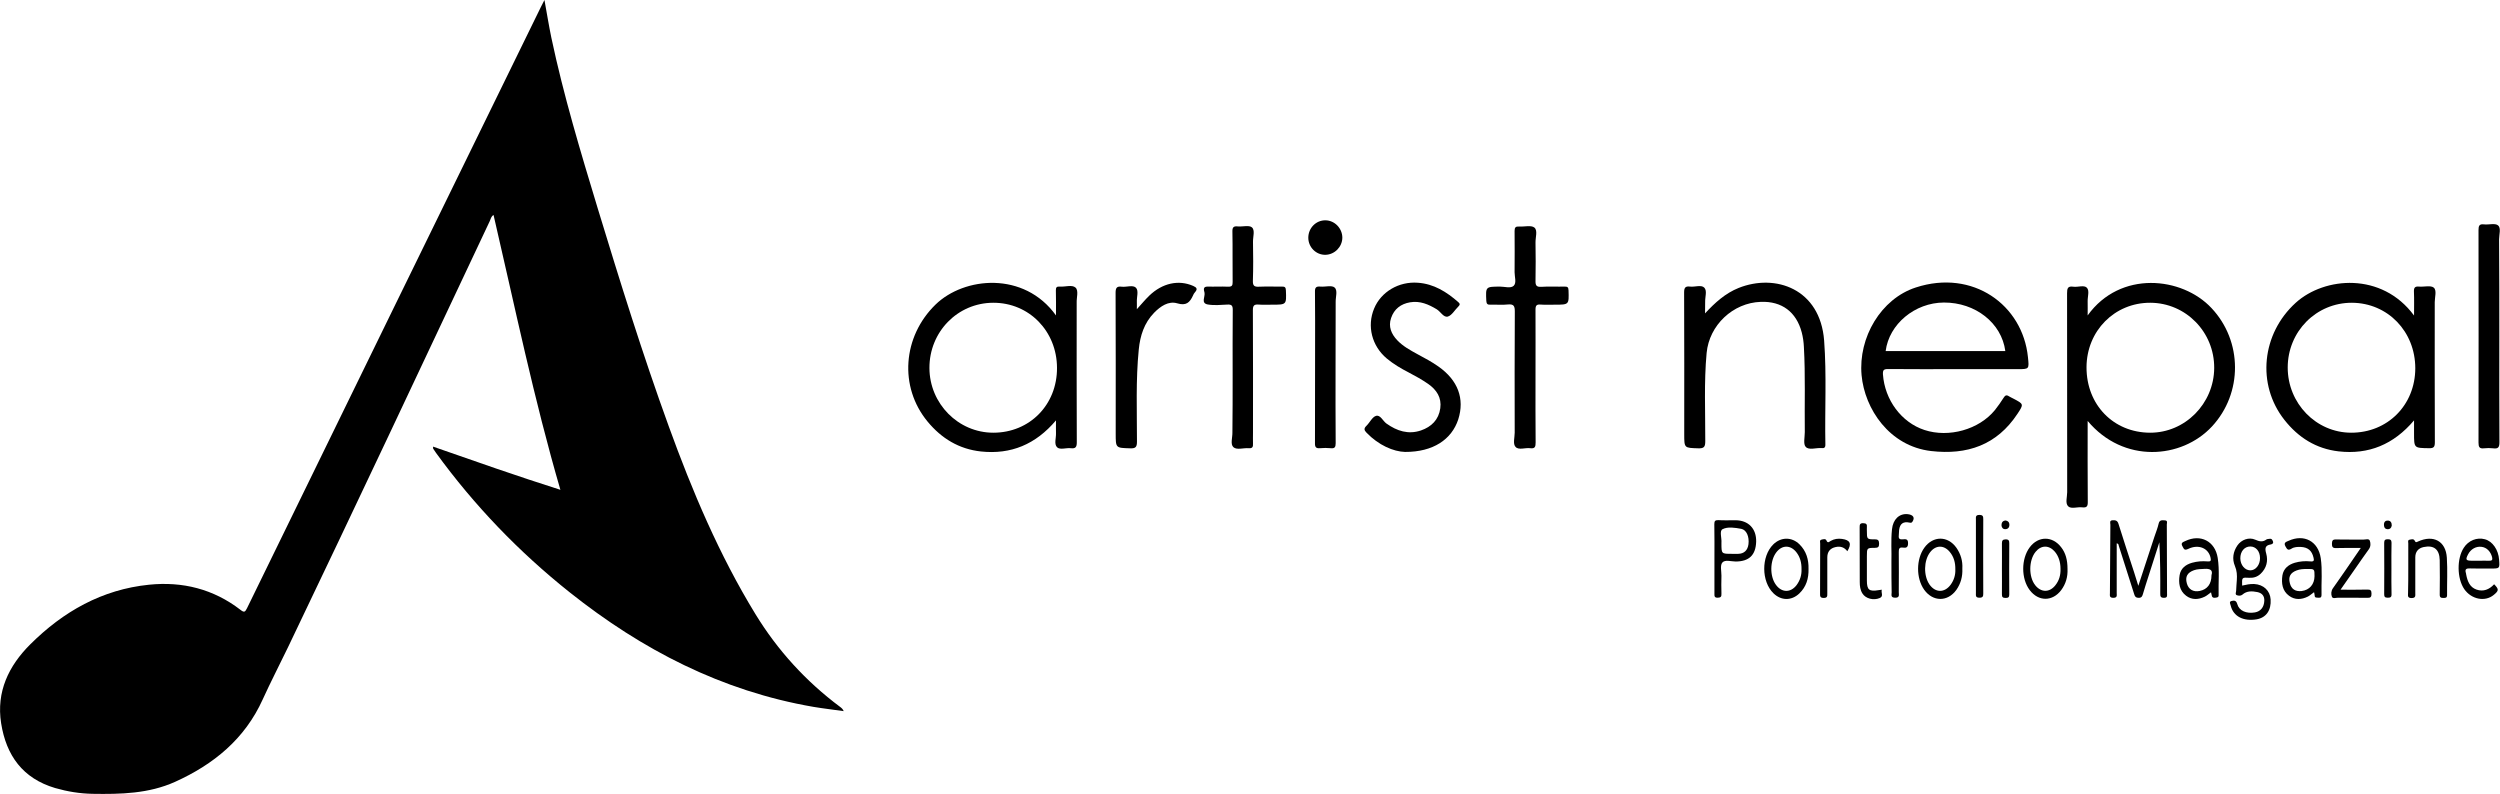 <?xml version="1.0" encoding="utf-8"?>
<!-- Generator: Adobe Illustrator 22.0.0, SVG Export Plug-In . SVG Version: 6.00 Build 0)  -->
<svg version="1.1" id="Layer_1" xmlns="http://www.w3.org/2000/svg" xmlns:xlink="http://www.w3.org/1999/xlink" x="0px" y="0px"
	 viewBox="0 0 2210.5 702" style="enable-background:new 0 0 2210.5 702;" xml:space="preserve">
<style type="text/css">
	.st0{fill:#000000;}
</style>
<path class="st0" d="M382.9,394.9c37.5,13.1,74.8,26.2,112.6,38.2c-23.4-80.2-40.2-161.7-59.1-243c-2.2,1.2-2.5,3.6-3.4,5.5
	C373.8,321.3,314.7,447,254.7,572.2c-7.4,15.4-15.3,30.6-22.4,46.2c-15.8,35-43.4,57.5-77.5,72.9c-23.3,10.5-48.1,11-73,10.6
	c-11.2-0.2-22.2-2-33-5.1C20.1,688.3,5.5,668,1,639.5c-4.4-27.9,6.7-50.8,25.8-69.8c29.1-29,63.5-48.5,105-52.7
	c29.6-3,56.9,3.8,80.8,22.2c3.3,2.6,4.1,2,5.8-1.4C304.8,360.7,391.4,183.7,478,6.7c0.9-1.9,1.9-3.8,3.4-6.7
	c2.2,12,3.9,22.7,6.1,33.3c10.8,51,25.8,100.8,40.9,150.6c19.7,64.7,39.8,129.4,62.9,193c20.8,57.4,44.6,113.7,76.6,166
	c19.7,32.2,44.7,59.6,75,82.2c1.2,0.9,2.3,1.8,3.1,3.7c-8.9-1.3-17.9-2.3-26.8-3.8c-81.1-14-151.6-50.5-215.4-101.2
	c-45-35.8-84.5-76.9-118.3-123.4c-0.9-1.2-1.7-2.4-2.5-3.7C382.9,396.5,383,396.1,382.9,394.9z"/>
<path class="st0" d="M1507.6,277.1c8.9-9.6,18-17.8,29.7-22.5c32.6-13,72.1,0.8,75.6,46.5c2.3,30.6,0.5,61.3,1.1,91.9
	c0.1,2.8-1.1,3.5-3.5,3.2c-4.8-0.4-11,2.1-13.9-1.1c-2.3-2.4-0.8-8.5-0.8-13c-0.3-25.1,0.6-50.3-0.8-75.4c-0.2-4.3-0.8-8.6-1.9-12.8
	c-4.8-18.1-17.6-27.7-36.2-27c-24.6,0.8-45.6,20.6-47.9,45.2c-2.4,25.9-1.1,51.9-1.2,77.9c0,4.9-0.9,6.6-6.2,6.4
	c-12.4-0.4-12.4-0.1-12.4-12.5c0-41.8,0.1-83.6-0.1-125.4c0-4.3,1.2-5.6,5.3-5.1c4.3,0.5,9.8-1.8,12.5,0.9c2.7,2.7,0.7,8.2,0.8,12.5
	C1507.7,270.3,1507.6,273.7,1507.6,277.1z"/>
<path class="st0" d="M1242.3,399.6c-10.2-0.3-23.3-5.9-34-17c-2.2-2.2-2.5-3.8-0.1-6.1c3-2.9,5.1-7.8,8.5-8.8c3.8-1.1,6,4.5,9.2,6.8
	c9.3,6.6,19.3,9.9,30.5,6.1c9.3-3.2,15.7-9.5,17.1-19.6c1.3-9.4-3.2-16.3-10.8-21.6c-5.5-3.8-11.3-7-17.2-10.1
	c-6.8-3.5-13.4-7.4-19.3-12.3c-13.2-11.1-17.7-28.6-11.2-44.2c6.1-14.8,21.9-24.1,38.7-22.8c14.2,1,25.4,8.1,35.8,17.2
	c1.8,1.6,1.3,2.5-0.1,3.9c-3.1,3-5.6,7.7-9.2,8.8c-3.7,1.1-6.4-4.3-9.8-6.4c-7.3-4.4-14.8-7.7-23.6-6.2c-8.2,1.4-14.1,5.9-16.8,13.9
	c-2.6,7.6,0.2,14.1,5.4,19.6c5.1,5.4,11.6,8.9,18,12.4c6.3,3.4,12.6,6.7,18.5,10.9c17.2,12.1,23.3,28.4,17.5,46.7
	C1283.6,388.5,1267.3,399.7,1242.3,399.6z"/>
<path class="st0" d="M1357.7,332.7c0,19.5-0.1,39,0.1,58.5c0,3.7-0.5,5.7-4.8,5.1c-4.4-0.6-10.1,1.9-12.9-1.1
	c-2.6-2.7-0.8-8.3-0.8-12.6c-0.1-35.7-0.1-71.3,0.1-107c0-4.8-0.7-6.9-6.1-6.4c-5.1,0.6-10.3,0-15.5,0.2c-2.5,0.1-3.4-0.6-3.6-3.3
	c-0.6-12.7-0.7-12.6,12.1-12.7c4.1,0,9.4,1.8,12.1-0.7c2.7-2.6,0.8-7.9,0.8-12c0.1-12.2,0.1-24.3,0-36.5c0-3.1,0.9-4.1,4-3.9
	c4.6,0.3,10.7-1.4,13.5,0.9c3.1,2.5,0.9,8.7,1,13.3c0.2,11.2,0.2,22.3,0,33.5c-0.1,4.2,0.6,5.9,5.3,5.6c6.8-0.5,13.7,0,20.5-0.2
	c2.7-0.1,3.3,0.8,3.4,3.4c0.4,12.6,0.5,12.6-12.2,12.6c-4.2,0-8.3,0.2-12.5-0.1c-3.5-0.3-4.5,0.8-4.5,4.4
	C1357.8,293.4,1357.7,313.1,1357.7,332.7z"/>
<path class="st0" d="M1089.9,333c0-19.7-0.1-39.3,0.1-59c0-3.7-0.9-4.9-4.7-4.7c-5.8,0.3-11.8,0.9-17.5-0.1c-6.3-1.2-1.9-7-2.8-10.6
	c-0.4-1.8-1.8-5.3,2.8-5.2c6,0.2,12-0.2,18,0.1c3.3,0.1,4.2-0.9,4.1-4.2c-0.2-14.8,0.1-29.7-0.2-44.5c-0.1-3.8,1-5,4.7-4.6
	c4.3,0.4,10-1.3,12.5,0.8c3,2.5,0.9,8.4,1,12.9c0.2,11.5,0.3,23-0.1,34.5c-0.1,4.3,1.3,5.3,5.3,5.1c6.8-0.3,13.7,0,20.5-0.1
	c2.6-0.1,3.3,0.8,3.4,3.4c0.5,12.6,0.6,12.6-12.2,12.6c-4,0-8,0.2-12-0.1c-3.9-0.3-5,0.9-5,4.9c0.2,36.2,0.1,72.3,0.1,108.5
	c0,3.2-0.1,6.3,0,9.5c0.2,2.9-0.5,4.4-3.8,4.1c-4.6-0.4-10.5,1.8-13.5-0.9c-2.9-2.6-0.8-8.5-0.9-12.9
	C1089.9,366,1089.9,349.5,1089.9,333z"/>
<path class="st0" d="M1005.2,273.4c4-4.4,7.3-8.4,10.9-11.9c11.7-11.3,26.1-14.3,38.9-8.7c3.2,1.4,4.1,2.8,1.6,5.6
	c-0.8,0.9-1.4,1.9-1.8,3c-2.8,6-5.9,9.2-13.9,6.8c-7.7-2.3-14.8,2.6-20.4,8.3c-8.8,9-12.4,20.3-13.6,32.5
	c-2.7,27.1-1.6,54.2-1.6,81.4c0,4.8-1.1,6.2-6,6c-12.8-0.4-12.8-0.1-12.8-13.1c0-41.5,0.1-82.9-0.1-124.4c0-4.4,1.1-6,5.5-5.4
	c4.2,0.5,9.8-1.8,12.5,0.9c2.6,2.7,0.6,8.2,0.8,12.5C1005.3,268.8,1005.2,270.7,1005.2,273.4z"/>
<path class="st0" d="M2209.9,297.6c0,31.2-0.1,62.3,0.1,93.5c0,4.6-1.3,5.9-5.6,5.3c-2.6-0.3-5.4-0.3-8,0c-4.2,0.5-4.9-1.3-4.9-5.1
	c0.1-62.6,0.1-125.3,0-187.9c0-3.7,0.7-5.5,4.8-5c4.3,0.5,9.9-1.3,12.5,0.9c2.8,2.3,0.9,8.1,0.9,12.4
	C2209.9,240.2,2209.9,268.9,2209.9,297.6z"/>
<path class="st0" d="M1180.9,324.5c0,22.5-0.1,45,0.1,67.4c0,3.5-0.9,4.8-4.4,4.4c-3.1-0.3-6.3-0.3-9.5,0c-3.5,0.3-4.5-1-4.4-4.5
	c0.1-27.5,0.1-54.9,0.1-82.4c0-17.1,0.1-34.3-0.1-51.4c-0.1-3.9,1.1-4.9,4.8-4.6c4.3,0.4,10-1.4,12.5,0.8c3,2.5,0.9,8.4,1,12.8
	C1181,286.2,1180.9,305.4,1180.9,324.5z"/>
<path class="st0" d="M1890.7,518c5-15.3,9.6-29.3,14.2-43.3c1.3-3.9,2.9-7.8,3.8-11.8c0.8-3.4,3.1-2.9,5.4-2.8
	c2.9,0.1,1.8,2.4,1.8,3.7c0.1,20.3,0.2,40.6,0.2,60.9c0,1.9,0.6,3.9-2.7,3.9c-3.3,0-3.3-1.6-3.3-4c0.1-15,0-29.9-0.8-45.1
	c-4.1,12.7-8.2,25.4-12.2,38.1c-0.8,2.5-1.5,5.1-2.3,7.6c-0.6,1.9-1.1,3.5-3.9,3.4c-2.7-0.1-3.3-1.4-3.9-3.4
	c-4.5-14.2-9-28.5-13.6-42.7c-0.2-0.7,0-1.7-1.8-2.1c0,14.7,0,29.3,0,44c0,2,0.7,4.2-3,4.2c-3.7,0-3-2.2-3-4.2
	c0.1-20.1,0.2-40.3,0.4-60.4c0-1.5-1.1-3.9,2.1-4c2.6-0.1,4.2,0.3,5.1,3.3c4.5,14.4,9.2,28.7,13.9,43.1
	C1888.1,509.8,1889.2,513.3,1890.7,518z"/>
<path class="st0" d="M2129.4,503c0-7.5,0-15,0-22.5c0-1.2-0.7-3,1.2-3.3c1.5-0.3,3.6-1,4.5,0.9c0.9,1.9,1.5,1.3,2.9,0.7
	c13.6-6.2,24.6-0.4,25.5,14.3c0.7,10.9,0.1,22,0.2,33c0,2.5-1.2,2.6-3.1,2.6c-2.1,0-3.4-0.2-3.4-2.9c0.1-10.2,0.2-20.3,0-30.5
	c-0.2-9.6-5.2-13.5-14.2-11.6c-4.8,1-7.4,4.2-7.4,9.1c0,10.5,0,21,0,31.5c0,2.3,0.6,4.5-3.3,4.5c-4.1,0-3-2.6-3.1-4.7
	C2129.4,517,2129.4,510,2129.4,503z"/>
<path class="st0" d="M2087.4,484.5c-7.9,0-14.9-0.1-21.9,0.1c-2.9,0.1-3.6-1-3.6-3.7c0.1-2.6,0.4-4,3.5-3.9c8.2,0.2,16.3,0,24.5,0.1
	c1.9,0,4.7-1.1,5.5,1c0.8,2.3,0.9,5.1-0.9,7.6c-3.7,5.1-7.3,10.3-10.9,15.5c-4.5,6.5-9.1,13-14.1,20.2c8.5,0,16.1,0.1,23.7-0.1
	c2.9-0.1,3.7,0.8,3.7,3.7c0,2.8-0.8,3.7-3.6,3.6c-8.7-0.2-17.3,0-26-0.1c-1.9,0-4.6,1.1-5.4-0.8c-0.9-2.3-0.8-5.2,0.9-7.6
	c3.7-5.1,7.2-10.4,10.9-15.6C2078,498.1,2082.5,491.7,2087.4,484.5z"/>
<path class="st0" d="M1156.8,210.2c0-8.5,6.7-15.4,15-15.4c8.3,0,15.1,7.1,15.1,15.4c-0.1,8.1-6.8,14.9-14.9,15.1
	C1163.7,225.5,1156.8,218.6,1156.8,210.2z"/>
<path class="st0" d="M1672.4,496.2c0.3-8.2-0.6-18.2,0.5-28.2c0.9-8.8,6.4-14,13.7-13.4c5,0.5,6.7,3,4.5,6.5c-0.8,1.2-1.3,1.3-2.7,1
	c-5.5-1.2-8.5,0.9-9.2,6.5c-0.2,1.6-0.1,3.3-0.3,5c-0.3,2.7,0.8,3.5,3.4,3.3c2.4-0.2,4.9-0.7,4.8,3.5c0,3.7-1.7,4.2-4.5,3.8
	c-3.4-0.5-3.7,1.2-3.7,4c0.1,11.8,0.1,23.6,0,35.4c0,2.3,1,5-3.3,4.9c-4.1-0.1-3-2.6-3-4.7C1672.4,515.3,1672.4,506.7,1672.4,496.2z
	"/>
<path class="st0" d="M1663.9,521.4c-0.9,2.6,1.9,5.8-1.9,7.4c-5.5,2.3-12.4,0.5-15.2-4c-2-3.1-2.4-6.6-2.4-10.1
	c-0.1-16.1,0-32.3-0.1-48.4c0-2.2,0.1-3.8,3.1-3.7c2.7,0,3.6,1,3.3,3.5c-0.1,1.2,0,2.3,0,3.5c0,7.1,0,7.3,7.2,7.3
	c3,0,3.5,1.2,3.6,3.8c0,2.8-0.8,3.7-3.7,3.7c-7.1,0-7.1,0.2-7.1,7.4c0,7.2,0,14.3,0,21.5c0,8.3,2,9.9,10.4,8.5
	C1661.9,521.7,1662.7,521.6,1663.9,521.4z"/>
<path class="st0" d="M1633.4,487.4c-2.7-3.6-6.2-4.6-10.3-3.7c-4.8,1-7.4,4.1-7.4,9.1c0,10.6,0,21.3,0,31.9c0,2.3,0.2,4-3.2,4
	c-3.4,0-3.2-1.8-3.2-4.1c0-14.6,0-29.3,0.1-43.9c0-1.2-0.7-3,1-3.5c1.5-0.4,3.8-1.1,4.5,0.6c1.2,2.9,2.5,1.2,3.7,0.5
	c3.2-1.8,6.5-2.3,10.1-1.8C1636,477.5,1637.5,480.8,1633.4,487.4z"/>
<path class="st0" d="M1747.1,492c0-10.8,0-21.6,0-32.5c0-2.2-0.5-4.2,3.1-4.2c3.2,0,3.4,1.4,3.4,3.9c-0.1,21.8-0.1,43.6,0,65.4
	c0,2.5-0.2,3.9-3.4,3.9c-3.6,0-3.1-2-3.1-4.2C1747.1,513.7,1747.1,502.8,1747.1,492z"/>
<path class="st0" d="M2114.5,502.9c0,7.5-0.1,15,0.1,22.4c0.1,2.9-1.1,3.2-3.5,3.2c-2.5,0-3-1-3-3.2c0.1-15.1,0.1-30.2,0-45.4
	c0-2.5,1-3.1,3.2-3.1s3.3,0.6,3.3,3.1C2114.4,487.6,2114.5,495.3,2114.5,502.9z"/>
<path class="st0" d="M1770.1,502.9c0-7.5,0.1-15,0-22.4c0-2.5,0.6-3.5,3.3-3.6c2.9,0,3.2,1.3,3.2,3.7c-0.1,15-0.1,29.9,0,44.9
	c0,2.3-0.6,3.2-3.1,3.2c-2.5,0-3.5-0.6-3.4-3.3C1770.2,517.8,1770.1,510.4,1770.1,502.9z"/>
<path class="st0" d="M2114.8,464.6c-0.3,2.1-1.6,3.5-3.9,3.3c-2.4-0.2-3.1-2-3-4.3c0.1-2.4,1.6-3.4,3.5-3.3
	C2113.7,460.4,2114.8,462,2114.8,464.6z"/>
<path class="st0" d="M1773.3,460.2c2.1,0.3,3.4,1.5,3.4,3.9c0,2.4-1.4,3.8-3.7,3.8c-2,0-3.2-1.4-3.3-3.6
	C1769.8,461.9,1770.8,460.5,1773.3,460.2z"/>
<path class="st0" d="M1955.4,272.4c-26-27.8-80.7-33.6-109.5,6.5c0-4.6,0.1-8.6,0-12.5c-0.1-4.1,1.8-9.4-0.7-12
	c-2.5-2.6-7.9-0.3-12-0.9c-4.9-0.7-5.5,1.5-5.5,5.8c0.1,58.6,0.1,117.3,0.1,175.9c0,4.3-1.9,9.8,0.9,12.5c2.7,2.6,8.3,0.3,12.5,0.9
	c4.1,0.5,4.9-1.2,4.8-5c-0.2-23.5-0.1-46.9-0.1-71.4c31.7,37.9,83.1,33.7,109.9,4.9C1983.2,347.6,1982.9,301.6,1955.4,272.4z
	 M1901.1,382.6c-32.4-0.1-56.3-24.7-56.2-57.9c0.1-32.1,24.8-57.1,56.4-57c31.4,0.1,56.7,25.9,56.5,57.7
	C1957.6,356.9,1932,382.7,1901.1,382.6z"/>
<path class="st0" d="M1669.4,326.3c20,0.2,40,0.1,60,0.1c18.2,0,36.3,0,54.5,0c10.5,0,10.3,0,9.2-10.7c-4.7-46.1-48.7-78-99.2-61.5
	c-30.7,10-50.9,44.1-47.9,77.5c2.7,29.8,24.6,62.8,61.4,67.1c31.9,3.7,58.2-5.2,76.5-33c5.6-8.5,5.5-8.5-3.6-13.3
	c-1.3-0.7-2.7-1.3-4-2.1c-2.2-1.5-3.4-0.8-4.7,1.3c-2.4,3.8-5,7.5-7.8,11c-14,17.1-40.6,24.6-62.2,17.5
	c-20.4-6.7-35.1-26.6-36.7-49.1C1664.7,327.2,1665.6,326.3,1669.4,326.3z M1718.8,267.5c27.8-0.1,51,18,54.3,42.9
	c-35.5,0-70.7,0-105.8,0C1670.3,286.6,1693.1,267.6,1718.8,267.5z"/>
<path class="st0" d="M2151.9,254.3c-2.7-2.2-8.6-0.5-13-0.9c-3.5-0.3-4.6,0.8-4.5,4.4c0.3,6.7,0.1,13.5,0.1,21.2
	c-28.5-38.7-79.2-34.3-104.6-11.3c-30.1,27.3-34.8,72.2-10,103.6c12.3,15.6,28,25.5,47.9,27.8c26.5,3,48.6-6,66.7-27.4
	c0,4.8,0,8.1,0,11.4c0,13.2,0,13,13.2,13.2c4.2,0.1,5.2-1.1,5.2-5.2c-0.2-41.3-0.1-82.6-0.1-124
	C2152.8,262.8,2154.8,256.7,2151.9,254.3z M2078.8,382.6c-30.9-0.1-56-25.9-56-57.6c0-32,25.3-57.4,56.8-57.3
	c31.7,0.2,56,25.4,56,58C2135.5,358.2,2111.1,382.7,2078.8,382.6z"/>
<path class="st0" d="M951,254.3c-3.1-2.8-9.2-0.5-14-0.9c-2.6-0.2-3.5,0.7-3.4,3.4c0.2,7,0.1,13.9,0.1,22.1
	c-28.2-39.3-81.2-34.2-106.5-9.6c-29,28.2-32.5,72.7-7,103.5c12.3,14.9,27.8,24.3,47.2,26.4c26.4,2.8,48.3-6.2,66.3-27.5
	c0,4.8-0.1,8.1,0,11.3c0.2,4.3-1.9,9.7,1,12.5c2.6,2.5,8,0.3,12.1,0.8c4.1,0.5,5.3-0.9,5.3-5.1c-0.2-41.2-0.1-82.3-0.1-123.5
	C951.8,263.2,953.9,257,951,254.3z M878.3,382.6c-31,0-56.4-25.7-56.5-57.2c-0.1-32,24.9-57.6,56.4-57.7
	c31.7-0.1,56.3,25.1,56.4,57.5C934.8,357.8,910.5,382.6,878.3,382.6z"/>
<path class="st0" d="M2009.7,478.6c-0.5-1.3-1.1-2.5-2.8-2.2c-1,0.2-2.1,0.1-2.9,0.6c-3.3,2.5-6.3,1.8-9.9,0.2
	c-5.6-2.5-12.3,0-15.8,5.1c-3.8,5.6-4.8,11.9-2.2,18.1c1.8,4.2,2,8.3,1.7,12.6c-0.2,3.1-0.5,6.3-0.6,9.4c-0.1,1.3-1.1,3.3,0.7,3.9
	c1.4,0.5,3.4,0.7,4.8-0.5c3.9-3.5,8.6-3.2,13.2-2.3c4,0.8,6.4,3.3,6.2,7.7c-0.2,5.6-3.2,9.4-8.3,10.3c-7.5,1.3-14-1.4-15.6-7.4
	c-1-3.6-3.1-3.1-5.1-2.7c-2.4,0.6-1,2.7-0.7,4.1c2.3,9.5,11.2,14.1,23,12.1c8.4-1.5,12.9-8,12.3-17.6c-0.5-7.8-6.4-13.2-14.5-13.6
	c-3.7-0.2-7.2,0.6-10.7,1.4c-0.2-7.3-0.3-7.3,6.4-6.9c3.8,0.2,7.2-0.9,10-3.6c5.2-5,6.7-11.3,4.9-17.8c-1.3-4.6-1.1-7.3,4.1-8.1
	C2009.3,481.1,2010.4,480.3,2009.7,478.6z M1989.6,504.3c-4.7-0.1-8.6-4.7-8.7-10.5c-0.1-6.1,3.6-10.6,8.8-10.6
	c5,0,8.6,4.3,8.6,10.2C1998.4,499.5,1994.4,504.4,1989.6,504.3z"/>
<path class="st0" d="M2052,493.5c-2.2-14.9-14.7-21.6-28.5-15.3c-2,0.9-4.6,1.5-2.7,4.9c1.4,2.5,2.2,4,5.4,2
	c2.3-1.5,5.4-1.6,8.2-1.5c6.3,0.3,9.8,3.3,11.2,9.4c0.6,2.4,0.6,3.7-2.7,3.4c-4.6-0.5-9.4-0.1-13.9,1.2c-5.6,1.7-9.9,5.1-10.9,11.2
	c-1,6.9-0.1,13.6,5.9,18c5.1,3.8,11,3.5,16.6,0.7c1.8-0.9,3.2-2.3,5.5-3.9c0.2,1.2,0.5,1.9,0.5,2.7c0,2.7,2,2,3.5,2.2
	c1.9,0.2,2.7-0.6,2.6-2.6C2052.4,515.2,2053.6,504.3,2052,493.5z M2035.1,522.6c-5.5,0.6-9.1-1.7-10.4-6.9
	c-1.5-5.7,0.4-9.2,5.9-11.3c3-1.2,6.2-1.3,9.3-1.3c6.6-0.1,6.6,0,6.6,6.4C2046.4,516.7,2042.1,521.7,2035.1,522.6z"/>
<path class="st0" d="M1960.9,493.3c-2.3-14.8-15.2-21.4-28.7-14.9c-1.8,0.9-4.3,1.4-2.5,4.6c1.3,2.2,1.5,4.1,5.2,2.3
	c9.2-4.4,18-0.5,19.7,8c0.4,2.2,0.4,3.3-2.5,3.1c-4.7-0.4-9.3-0.1-13.9,1.2c-5.6,1.6-10,4.9-11,11c-1.1,6.9-0.2,13.6,5.7,18.1
	c5.1,3.9,10.9,3.6,16.5,0.9c1.9-0.9,3.5-2.4,5.6-3.9c0.8,2.4,0.1,5.4,3.9,4.8c1.6-0.3,2.9-0.2,2.8-2.4
	C1961.4,515.2,1962.6,504.2,1960.9,493.3z M1955.4,508.6c0,7.8-3.7,12.5-10.3,13.9c-5.8,1.2-10-1.3-11.5-6.7
	c-1.6-5.8,0.4-9.5,6.3-11.6c3-1.1,6.2-1,9.3-1.2C1953.9,502.7,1956.9,503.9,1955.4,508.6z"/>
<path class="st0" d="M1534.4,460c-5,0-10,0.2-15-0.1c-2.9-0.1-3.6,0.8-3.6,3.6c0.2,10.3,0.1,20.6,0.1,30.9c0,10.1,0,20.3,0,30.4
	c0,2.1-0.2,3.8,3,3.7c2.7-0.1,3.3-1,3.2-3.5c-0.2-5.3-0.1-10.6,0-16c0-4-1.3-9.2,0.8-11.6c2.4-2.8,7.8-0.9,11.9-0.9
	c11.8-0.1,17.6-5.7,18-17.5C1553.1,467.5,1546,460,1534.4,460z M1546,481.2c-0.7,5.4-3.9,8.4-9.1,8.5c-1.8,0-3.6,0-5.5,0
	c-9.3,0-9.3,0-9.3-9.2c0-0.2,0-0.3,0-0.5c0.4-4.2-2-10.6,1-12.1c4.7-2.4,11-1.3,16.5-0.3C1544.3,468.5,1546.8,474.5,1546,481.2z"/>
<path class="st0" d="M2183.9,502.6c6.2,0.2,12.3,0.1,18.5,0.1c7.9,0,7.9,0,7.3-7.8c-0.6-8.8-5.8-16.3-12.6-18.1
	c-7-1.9-14.5,1.1-18.6,7.5c-6.3,9.6-6.1,27.1,0.4,36.6c6.3,9.1,18.4,11.5,26.1,5.1c4.6-3.8,4.6-5,0.3-9.4c-4.3,4.7-9.6,6.8-15.6,4.7
	c-6-2.1-8-7.5-9.1-13.3c-0.1-0.5-0.1-1-0.3-1.5C2179.3,503.1,2180.9,502.5,2183.9,502.6z M2182.3,490.1c2.4-4.6,7-7.2,11.8-6.6
	c4.6,0.5,8.1,4.1,9.4,9.1c0.6,2.5-0.1,3.3-2.6,3.2c-3-0.1-6,0-8.9,0c-2.2,0-4.3,0-6.5,0C2180.3,495.7,2179.8,494.9,2182.3,490.1z"/>
<path class="st0" d="M1591.1,481.3c-6.8-6.7-16.4-6.6-23.2,0.1c-10.7,10.6-10.6,32.7,0.2,43.2c6.8,6.6,15.9,6.7,22.8,0.2
	c6.2-5.9,8.4-13.3,8.2-21.8C1599.3,494.7,1597.1,487.2,1591.1,481.3z M1588.5,517.4c-5.3,6.9-13.2,6.7-18.3-0.4
	c-5.5-7.6-5.3-21.1,0.4-28.6c5-6.6,12.4-6.7,17.6-0.3c3.4,4.3,4.8,9.3,4.7,15.2C1593.1,508.3,1591.7,513.1,1588.5,517.4z"/>
<path class="st0" d="M1735.1,502.8c0.4-6.8-1.4-12.9-5.2-18.4c-7.6-10.8-20.7-10.8-28.4-0.1c-7.3,10.1-7.4,27-0.1,37.2
	c7.7,10.7,20.7,10.8,28.4,0.1C1733.8,515.9,1735.4,509.6,1735.1,502.8z M1724.7,517.1c-5.4,7.2-13.4,7.1-18.6-0.2
	c-5.4-7.7-5.2-21.2,0.5-28.6c4.9-6.4,12.1-6.6,17.3-0.4c3.7,4.4,5.1,9.6,5,15.6C1729.1,508.2,1727.8,512.9,1724.7,517.1z"/>
<path class="st0" d="M1828.1,503.1c0-8.1-1.7-14.2-5.6-19.2c-7.7-10.1-20.2-10.1-27.8,0c-7.7,10.3-7.7,27.8,0,37.9
	c7.7,10.2,20.1,10.2,27.8,0C1826.6,516.3,1828.4,510,1828.1,503.1z M1817.2,517.7c-5.2,6.4-12.6,6.2-17.7-0.3
	c-5.9-7.5-5.7-21.9,0.3-29.4c4.9-6.1,11.9-6.2,17-0.3c3.3,3.8,5.1,9.1,5.1,15.2C1822.1,508.4,1820.7,513.4,1817.2,517.7z"/>
</svg>

